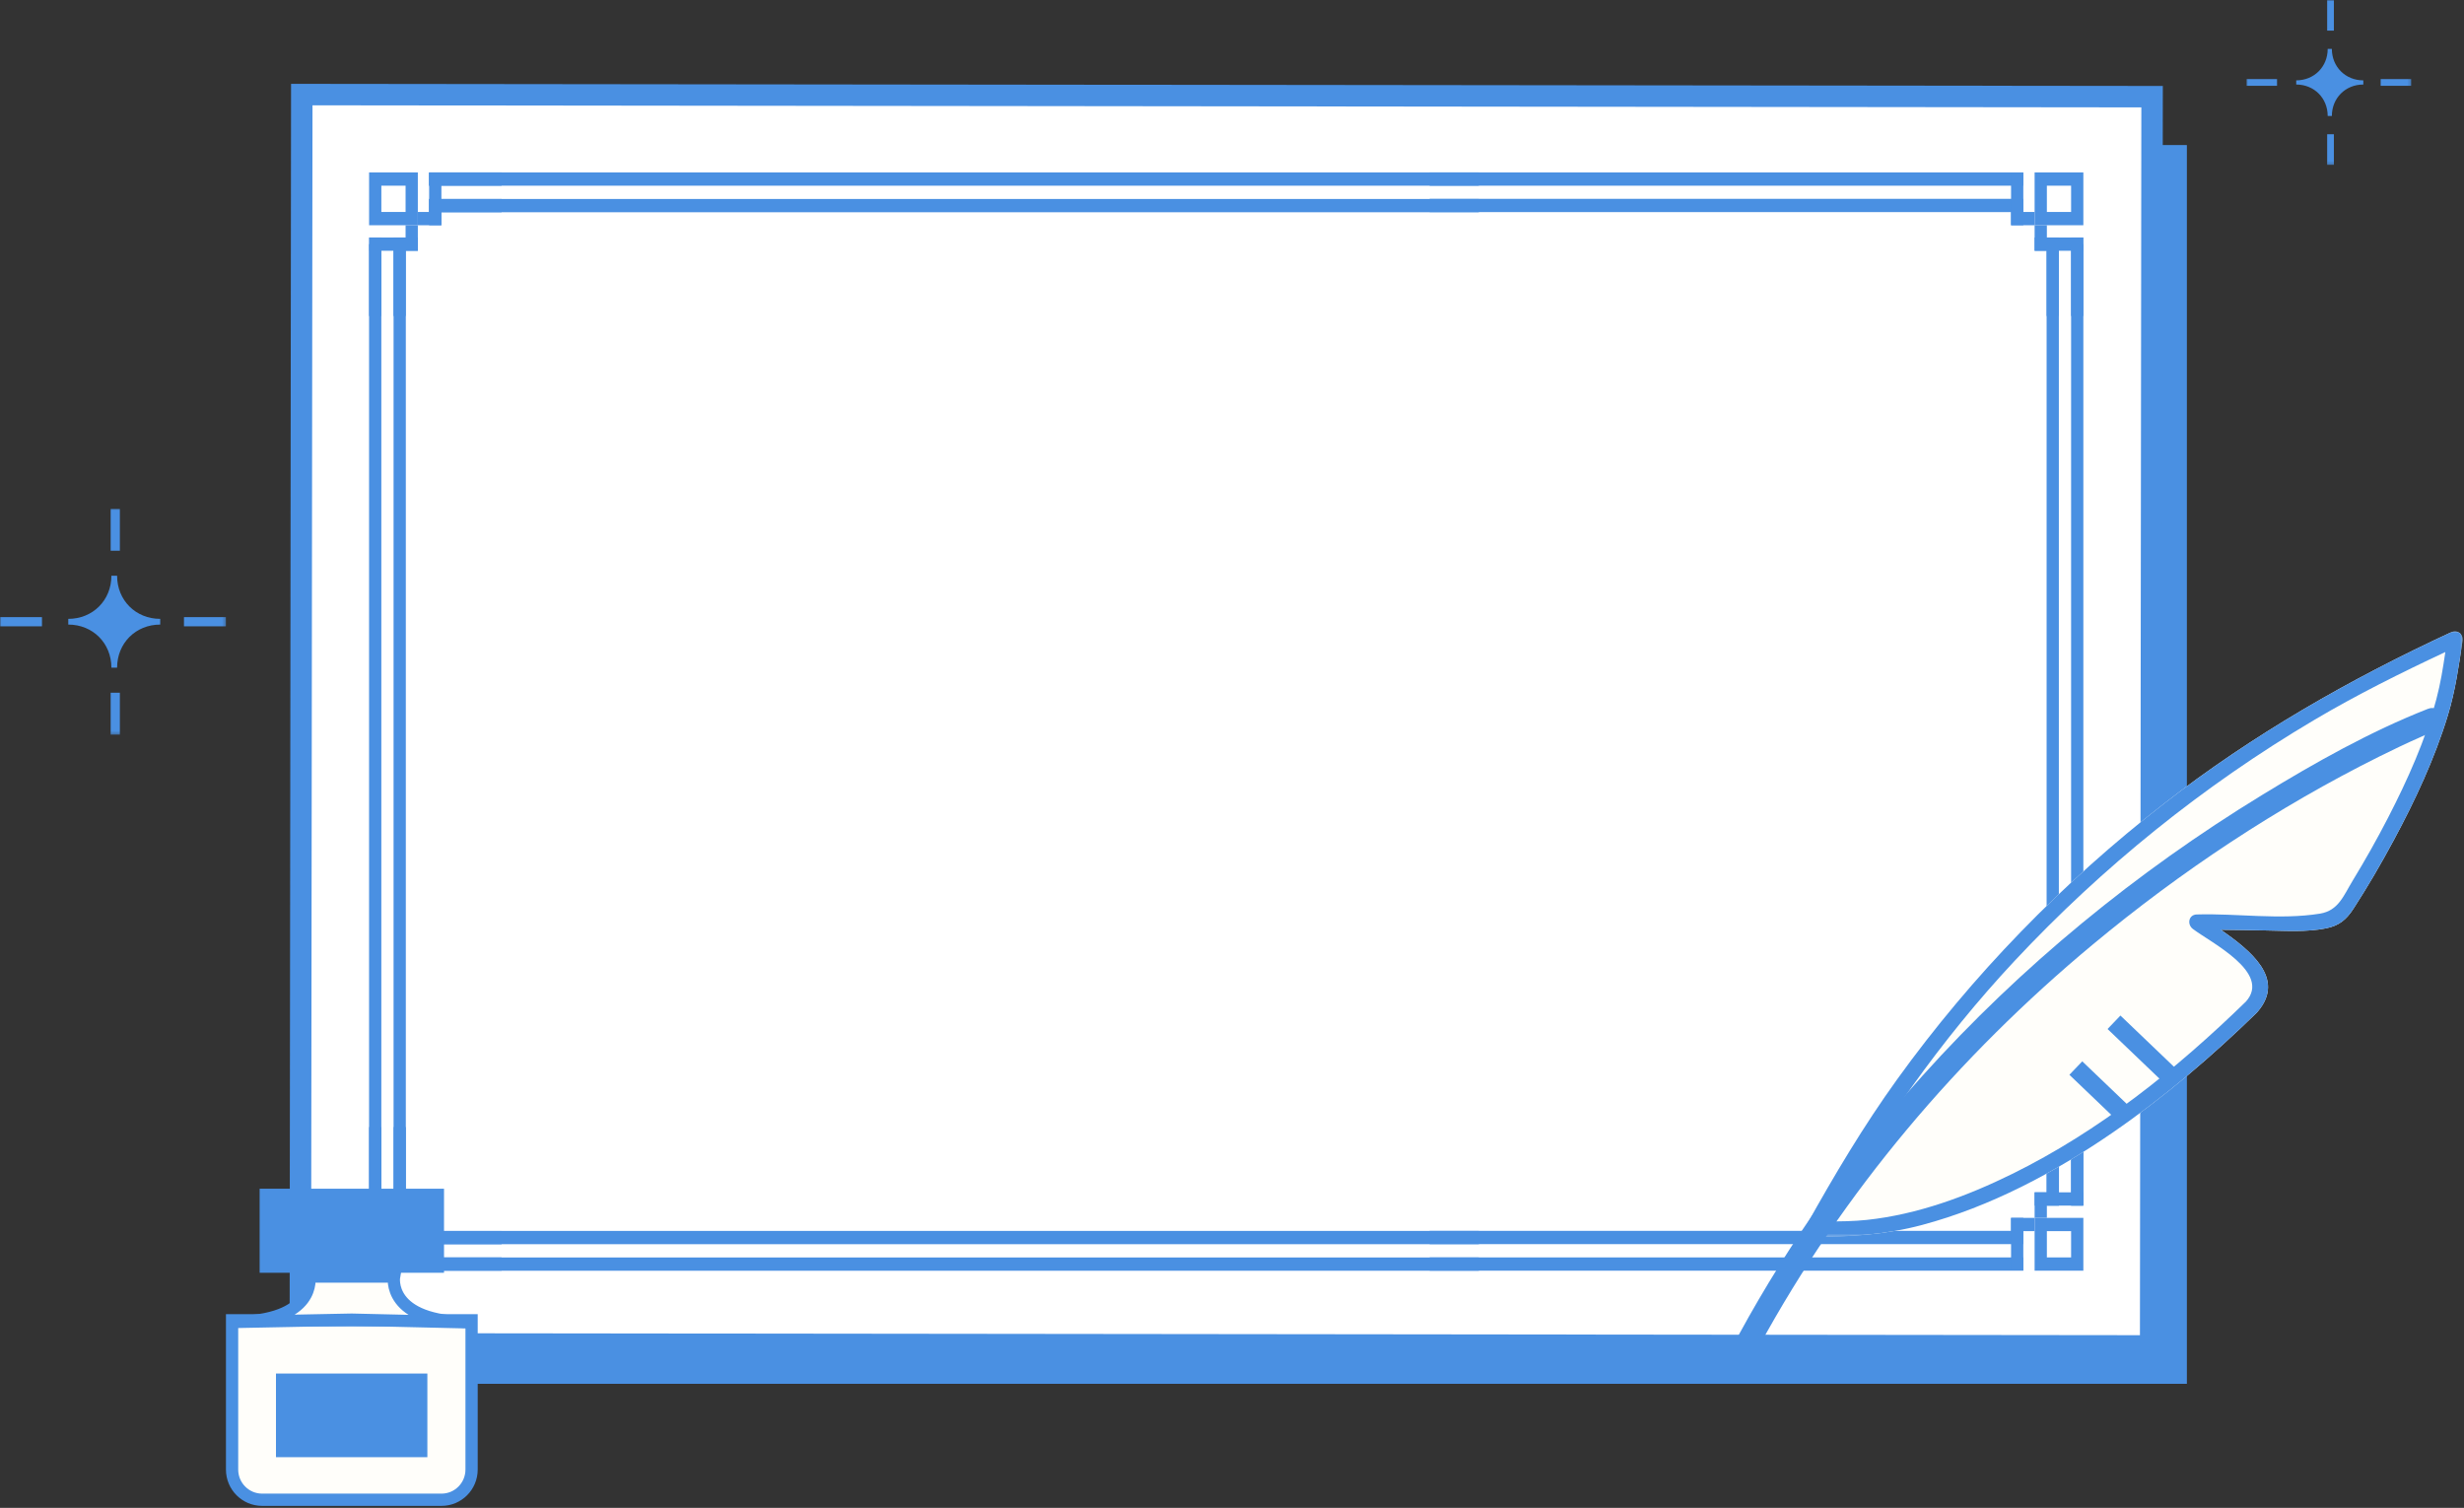 <?xml version="1.0" encoding="UTF-8" standalone="no"?>
<svg width="804px" height="492px" viewBox="0 0 804 492" version="1.1" xmlns="http://www.w3.org/2000/svg" xmlns:xlink="http://www.w3.org/1999/xlink">
    <rect x="0" y="0" width="804" height="492" fill="#333333" stroke="none"/>
    <!-- Generator: Sketch 43.1 (39012) - http://www.bohemiancoding.com/sketch -->
    <title>Group 4</title>
    <desc>Created with Sketch.</desc>
    <defs>
        <polygon id="path-1" points="0 104.04 81.604 104.04 81.604 0.815 0 0.815"></polygon>
        <polygon id="path-3" points="0 73.725 73.725 73.725 73.725 -0 0 -0"></polygon>
        <polygon id="path-5" points="0 53.799 53.799 53.799 53.799 -0 0 -0"></polygon>
        <polygon id="path-7" points="0.836 0.988 215.283 0.988 215.283 198.58 0.836 198.58 0.836 0.988"></polygon>
        <polygon id="path-9" points="0.836 0.988 215.283 0.988 215.283 198.58 0.836 198.58 0.836 0.988"></polygon>
    </defs>
    <g id="website" stroke="none" stroke-width="1" fill="none" fill-rule="evenodd">
        <g id="Group-4">
            <g id="01-pic" transform="translate(97, 30)">
                <polygon id="Fill-1" fill="#4A90E2" points="40.337 421.527 616.575 421.527 616.575 17.331 40.337 17.331"></polygon>
                <polygon id="Fill-2" fill="#FFFFFF" points="0.001 408.478 0.47 0.857 604.224 1.542 603.755 409.164"></polygon>
                <g id="Group-82" transform="translate(1, 0.612)">
                    <polygon id="Stroke-3" stroke="#4A90E2" stroke-width="7" points="0.001 407.866 0.47 0.245 604.224 0.93 603.755 408.551"></polygon>
                    <polygon id="Fill-38" fill="#4A90E2" points="384.556 371.025 384.556 375.356 42.023 375.356 42.023 371.025"></polygon>
                    <polygon id="Fill-39" fill="#4A90E2" points="384.556 379.689 384.556 384.02 42.023 384.02 42.023 379.689"></polygon>
                    <path d="M26.433,379.67 L34.342,379.67 L34.342,371.098 L26.433,371.098 L26.433,379.67 Z M22.435,384.002 L38.338,384.002 L38.338,366.766 L22.435,366.766 L22.435,384.002 Z" id="Fill-40" fill="#4A90E2"></path>
                    <polygon id="Fill-41" fill="#4A90E2" points="38.339 371.098 46.026 371.098 46.026 366.766 38.339 366.766"></polygon>
                    <polygon id="Fill-42" fill="#4A90E2" points="42.029 384.002 65.672 384.002 65.672 379.67 42.029 379.67"></polygon>
                    <polygon id="Fill-43" fill="#4A90E2" points="42.029 375.384 65.672 375.384 65.672 371.052 42.029 371.052"></polygon>
                    <polygon id="Fill-44" fill="#4A90E2" points="42.03 383.91 46.026 383.91 46.026 366.766 42.03 366.766"></polygon>
                    <polygon id="Fill-45" fill="#4A90E2" points="34.342 366.766 38.339 366.766 38.339 358.434 34.342 358.434"></polygon>
                    <polygon id="Fill-46" fill="#4A90E2" points="22.435 362.766 26.432 362.766 26.432 337.141 22.435 337.141"></polygon>
                    <polygon id="Fill-47" fill="#4A90E2" points="30.429 362.766 34.426 362.766 34.426 337.141 30.429 337.141"></polygon>
                    <polygon id="Fill-48" fill="#4A90E2" points="22.52 362.766 38.339 362.766 38.339 358.434 22.52 358.434"></polygon>
                    <path d="M26.433,38.55 L34.342,38.55 L34.342,29.978 L26.433,29.978 L26.433,38.55 Z M22.435,42.882 L38.338,42.882 L38.338,25.646 L22.435,25.646 L22.435,42.882 Z" id="Fill-49" fill="#4A90E2"></path>
                    <polygon id="Fill-50" fill="#4A90E2" points="34.342 51.214 38.339 51.214 38.339 42.882 34.342 42.882"></polygon>
                    <polygon id="Fill-51" fill="#4A90E2" points="22.435 72.507 26.432 72.507 26.432 46.882 22.435 46.882"></polygon>
                    <polygon id="Fill-52" fill="#4A90E2" points="30.388 72.507 34.384 72.507 34.384 46.882 30.388 46.882"></polygon>
                    <polygon id="Fill-53" fill="#4A90E2" points="22.52 51.214 38.339 51.214 38.339 46.882 22.52 46.882"></polygon>
                    <polygon id="Fill-54" fill="#4A90E2" points="38.339 42.882 46.026 42.882 46.026 38.55 38.339 38.55"></polygon>
                    <polygon id="Fill-55" fill="#4A90E2" points="42.029 29.978 65.672 29.978 65.672 25.646 42.029 25.646"></polygon>
                    <polygon id="Fill-56" fill="#4A90E2" points="42.029 38.642 65.672 38.642 65.672 34.31 42.029 34.31"></polygon>
                    <polygon id="Fill-57" fill="#4A90E2" points="42.03 42.882 46.026 42.882 46.026 25.738 42.03 25.738"></polygon>
                    <path d="M569.89,38.55 L577.8,38.55 L577.8,29.978 L569.89,29.978 L569.89,38.55 Z M565.894,42.881 L581.796,42.881 L581.796,25.645 L565.894,25.645 L565.894,42.881 Z" id="Fill-58" fill="#4A90E2"></path>
                    <polygon id="Fill-59" fill="#4A90E2" points="558.206 42.882 565.894 42.882 565.894 38.55 558.206 38.55"></polygon>
                    <polygon id="Fill-60" fill="#4A90E2" points="368.492 29.978 562.203 29.978 562.203 25.646 368.492 25.646"></polygon>
                    <polygon id="Fill-61" fill="#4A90E2" points="368.492 38.596 562.203 38.596 562.203 34.264 368.492 34.264"></polygon>
                    <polygon id="Fill-62" fill="#4A90E2" points="558.206 42.882 562.203 42.882 562.203 25.738 558.206 25.738"></polygon>
                    <polygon id="Fill-63" fill="#4A90E2" points="565.894 51.214 569.89 51.214 569.89 42.882 565.894 42.882"></polygon>
                    <polygon id="Fill-64" fill="#4A90E2" points="577.8 72.507 581.796 72.507 581.796 46.882 577.8 46.882"></polygon>
                    <polygon id="Fill-65" fill="#4A90E2" points="569.806 72.507 573.803 72.507 573.803 46.882 569.806 46.882"></polygon>
                    <polygon id="Fill-66" fill="#4A90E2" points="565.894 51.214 581.712 51.214 581.712 46.882 565.894 46.882"></polygon>
                    <path d="M569.89,379.67 L577.8,379.67 L577.8,371.098 L569.89,371.098 L569.89,379.67 Z M565.894,384.002 L581.796,384.002 L581.796,366.766 L565.894,366.766 L565.894,384.002 Z" id="Fill-67" fill="#4A90E2"></path>
                    <polygon id="Fill-68" fill="#4A90E2" points="565.894 366.766 569.89 366.766 569.89 358.434 565.894 358.434"></polygon>
                    <polygon id="Fill-69" fill="#4A90E2" points="577.8 362.766 581.796 362.766 581.796 337.141 577.8 337.141"></polygon>
                    <polygon id="Fill-70" fill="#4A90E2" points="569.848 362.766 573.845 362.766 573.845 337.141 569.848 337.141"></polygon>
                    <polygon id="Fill-71" fill="#4A90E2" points="565.894 362.766 581.712 362.766 581.712 358.434 565.894 358.434"></polygon>
                    <polygon id="Fill-72" fill="#4A90E2" points="558.206 371.098 565.894 371.098 565.894 366.766 558.206 366.766"></polygon>
                    <polygon id="Fill-73" fill="#4A90E2" points="368.492 384.002 562.203 384.002 562.203 379.67 368.492 379.67"></polygon>
                    <polygon id="Fill-74" fill="#4A90E2" points="368.492 375.338 562.203 375.338 562.203 371.006 368.492 371.006"></polygon>
                    <polygon id="Fill-75" fill="#4A90E2" points="558.206 383.91 562.203 383.91 562.203 366.766 558.206 366.766"></polygon>
                    <polygon id="Fill-76" fill="#4A90E2" points="384.556 25.646 384.556 29.978 42.023 29.978 42.023 25.646"></polygon>
                    <polygon id="Fill-77" fill="#4A90E2" points="384.556 34.31 384.556 38.642 42.023 38.642 42.023 34.31"></polygon>
                    <polygon id="Fill-78" fill="#4A90E2" points="22.429 362.763 26.425 362.763 26.425 49.046 22.429 49.046"></polygon>
                    <polygon id="Fill-79" fill="#4A90E2" points="30.423 362.763 34.419 362.763 34.419 49.046 30.423 49.046"></polygon>
                    <polygon id="Fill-80" fill="#4A90E2" points="569.805 362.763 573.802 362.763 573.802 49.046 569.805 49.046"></polygon>
                    <polygon id="Fill-81" fill="#4A90E2" points="577.8 362.763 581.796 362.763 581.796 49.046 577.8 49.046"></polygon>
                </g>
            </g>
            <g id="02-pic-ink" transform="translate(74, 387)">
                <polygon id="Fill-1" fill="#4A90E2" points="10.721 28.295 70.883 28.295 70.883 0.868 10.721 0.868"></polygon>
                <g id="Group-10" transform="translate(0, 0.052)">
                    <path d="M70.07,102.306 L11.534,102.306 C6.117,102.306 1.727,97.896 1.727,92.455 L1.727,43.758 L79.877,43.758 L79.877,92.455 C79.877,97.896 75.486,102.306 70.07,102.306 Z" id="Fill-2" fill="#FFFEFA"></path>
                    <path d="M70.07,102.306 L11.534,102.306 C6.117,102.306 1.727,97.896 1.727,92.455 L1.727,43.758 L79.877,43.758 L79.877,92.455 C79.877,97.896 75.486,102.306 70.07,102.306 Z" id="Stroke-4" stroke="#4A90E2" stroke-width="4"></path>
                    <mask id="mask-2" fill="white">
                        <use xlink:href="#path-1"></use>
                    </mask>
                    <g id="Clip-7"></g>
                    <polygon id="Fill-6" fill="#4A90E2" mask="url(#mask-2)" points="16.051 88.413 65.449 88.413 65.449 61.124 16.051 61.124"></polygon>
                    <path d="M54.582,29.478 L40.75,29.478 L26.919,29.478 C26.919,29.478 29.636,44.309 1.726,44.309 L40.75,43.537 L79.775,44.446 C51.864,44.446 54.582,29.478 54.582,29.478" id="Fill-8" fill="#FFFEFA" mask="url(#mask-2)"></path>
                    <path d="M54.582,29.478 L40.75,29.478 L26.919,29.478 C26.919,29.478 29.636,44.309 1.726,44.309 L40.75,43.537 L79.775,44.446 C51.864,44.446 54.582,29.478 54.582,29.478 Z" id="Stroke-9" stroke="#4A90E2" stroke-width="4" mask="url(#mask-2)"></path>
                </g>
            </g>
            <g id="03-pic-sparkle" transform="translate(0, 166)">
                <path d="M52.279,37.794 C44.279,37.794 38.21,43.862 38.21,51.862 L36.348,51.862 C36.348,43.862 30.279,37.794 22.279,37.794 L22.279,35.931 C30.279,35.931 36.348,29.863 36.348,21.863 L38.21,21.863 C38.21,29.863 44.279,35.931 52.279,35.931 L52.279,37.794 Z" id="Fill-1" fill="#4A90E2"></path>
                <mask id="mask-4" fill="white">
                    <use xlink:href="#path-3"></use>
                </mask>
                <g id="Clip-4"></g>
                <polygon id="Fill-3" fill="#4A90E2" mask="url(#mask-4)" points="60.03 38.363 73.725 38.363 73.725 35.363 60.03 35.363"></polygon>
                <polygon id="Fill-5" fill="#4A90E2" mask="url(#mask-4)" points="36.112 73.725 39.112 73.725 39.112 60.029 36.112 60.029"></polygon>
                <polygon id="Fill-6" fill="#4A90E2" mask="url(#mask-4)" points="0 38.363 13.696 38.363 13.696 35.363 0 35.363"></polygon>
                <polygon id="Fill-7" fill="#4A90E2" mask="url(#mask-4)" points="36.112 13.696 39.112 13.696 39.112 -0 36.112 -0"></polygon>
            </g>
            <g id="04-pic-sparle" transform="translate(733, 0)">
                <path d="M38.15,27.579 C32.312,27.579 27.883,32.008 27.883,37.846 L26.524,37.846 C26.524,32.008 22.096,27.579 16.258,27.579 L16.258,26.22 C22.096,26.22 26.524,21.792 26.524,15.954 L27.883,15.954 C27.883,21.792 32.312,26.22 38.15,26.22 L38.15,27.579 Z" id="Fill-1" fill="#4A90E2"></path>
                <mask id="mask-6" fill="white">
                    <use xlink:href="#path-5"></use>
                </mask>
                <g id="Clip-4"></g>
                <polygon id="Fill-3" fill="#4A90E2" mask="url(#mask-6)" points="43.806 27.994 53.799 27.994 53.799 25.805 43.806 25.805"></polygon>
                <polygon id="Fill-5" fill="#4A90E2" mask="url(#mask-6)" points="26.352 53.799 28.541 53.799 28.541 43.805 26.352 43.805"></polygon>
                <polygon id="Fill-6" fill="#4A90E2" mask="url(#mask-6)" points="0 27.994 9.994 27.994 9.994 25.805 0 25.805"></polygon>
                <polygon id="Fill-7" fill="#4A90E2" mask="url(#mask-6)" points="26.352 9.994 28.541 9.994 28.541 -0 26.352 -0"></polygon>
            </g>
            <g id="05-pic-pen" transform="translate(567, 205)">
                <g id="Group-3" transform="translate(21.269, 0.025)">
                    <mask id="mask-8" fill="white">
                        <use xlink:href="#path-7"></use>
                    </mask>
                    <g id="Clip-2"></g>
                    <path d="M211.526,1.281 C178.278,16.687 146.85,34.651 117.856,57.178 C84.784,82.874 55.25,113.175 30.761,147.168 C19.798,162.385 10.268,178.4 1.16,194.77 C0.235,196.432 1.393,198.589 3.346,198.58 C15.537,198.523 26.997,197.848 38.862,194.681 C61.268,188.7 82.186,177.536 101.204,164.453 C118.017,152.885 133.559,139.579 148.166,125.35 C148.322,125.198 148.448,125.041 148.552,124.88 C157.53,114.196 145.968,105.047 136.385,98.346 C141.295,98.371 146.206,98.499 151.113,98.575 C157.567,98.675 164.418,99.162 170.788,97.863 C175.036,96.996 177.364,95.015 179.679,91.448 C184.381,84.2 188.738,76.702 192.825,69.093 C199.816,56.084 206.166,42.504 210.477,28.349 C212.895,20.404 214.024,12.323 215.245,4.141 C215.58,1.895 213.637,0.303 211.526,1.281" id="Fill-1" fill="#FFFEFA" mask="url(#mask-8)"></path>
                </g>
                <g id="Group-6" transform="translate(21.269, 0.025)">
                    <mask id="mask-10" fill="white">
                        <use xlink:href="#path-9"></use>
                    </mask>
                    <g id="Clip-5"></g>
                    <path d="M191.025,61.648 C187.42,68.652 183.55,75.52 179.452,82.247 C176.453,87.172 174.782,92.108 168.734,93.086 C155.676,95.198 141.714,92.96 128.526,93.355 C125.829,93.435 125.326,96.611 127.248,98.072 C133.171,102.578 153.02,112.329 144.585,121.769 C121.908,143.861 96.78,164.004 68.255,178.046 C53.47,185.324 37.361,191.261 20.871,193.02 C16.489,193.487 12.086,193.517 7.683,193.514 C25.035,162.883 44.95,134.344 69.066,108.531 C97.711,77.872 130.714,51.28 166.827,29.912 C180.7,21.703 195.068,14.555 209.64,7.728 C208.884,12.888 208.073,18.036 206.718,23.085 C203.12,36.5 197.365,49.329 191.025,61.648 M211.526,1.281 C178.277,16.687 146.851,34.651 117.856,57.178 C84.784,82.874 55.25,113.176 30.761,147.168 C19.798,162.386 10.269,178.4 1.159,194.769 C0.235,196.431 1.393,198.589 3.346,198.58 C15.537,198.523 26.997,197.847 38.863,194.68 C61.268,188.7 82.186,177.536 101.204,164.453 C118.018,152.885 133.559,139.58 148.166,125.35 C148.321,125.199 148.447,125.041 148.552,124.88 C157.53,114.196 145.969,105.047 136.385,98.346 C141.295,98.371 146.206,98.5 151.113,98.576 C157.567,98.675 164.418,99.162 170.789,97.863 C175.035,96.996 177.364,95.015 179.678,91.448 C184.382,84.201 188.737,76.702 192.826,69.094 C199.816,56.084 206.165,42.504 210.476,28.349 C212.896,20.405 214.024,12.324 215.245,4.14 C215.581,1.896 213.637,0.303 211.526,1.281" id="Fill-4" fill="#4A90E2" mask="url(#mask-10)"></path>
                </g>
                <polygon id="Fill-7" fill="#4A90E2" points="123.71 160.496 108.241 145.698 112.442 141.306 127.911 156.105"></polygon>
                <polygon id="Fill-9" fill="#4A90E2" points="138.294 147.594 120.692 130.756 124.892 126.365 142.495 143.203"></polygon>
                <path d="M225.23,26.288 C206.333,33.718 188.284,43.904 171.008,54.464 C130.07,79.488 92.429,110.288 60.333,145.977 C37.222,171.674 17.042,199.95 0.497,230.298 C-1.843,234.592 4.713,238.43 7.056,234.132 C34.473,183.84 71.935,139.708 115.928,103.137 C144.586,79.313 176.012,58.457 209.393,41.834 C213.895,39.593 218.438,37.429 223.04,35.4 C223.734,35.094 224.429,34.793 225.125,34.492 C226.425,33.931 225.113,34.492 225.934,34.15 C226.371,33.968 226.809,33.786 227.25,33.613 C231.748,31.845 229.789,24.496 225.23,26.288" id="Fill-11" fill="#4A90E2"></path>
            </g>
        </g>
    </g>
</svg>
